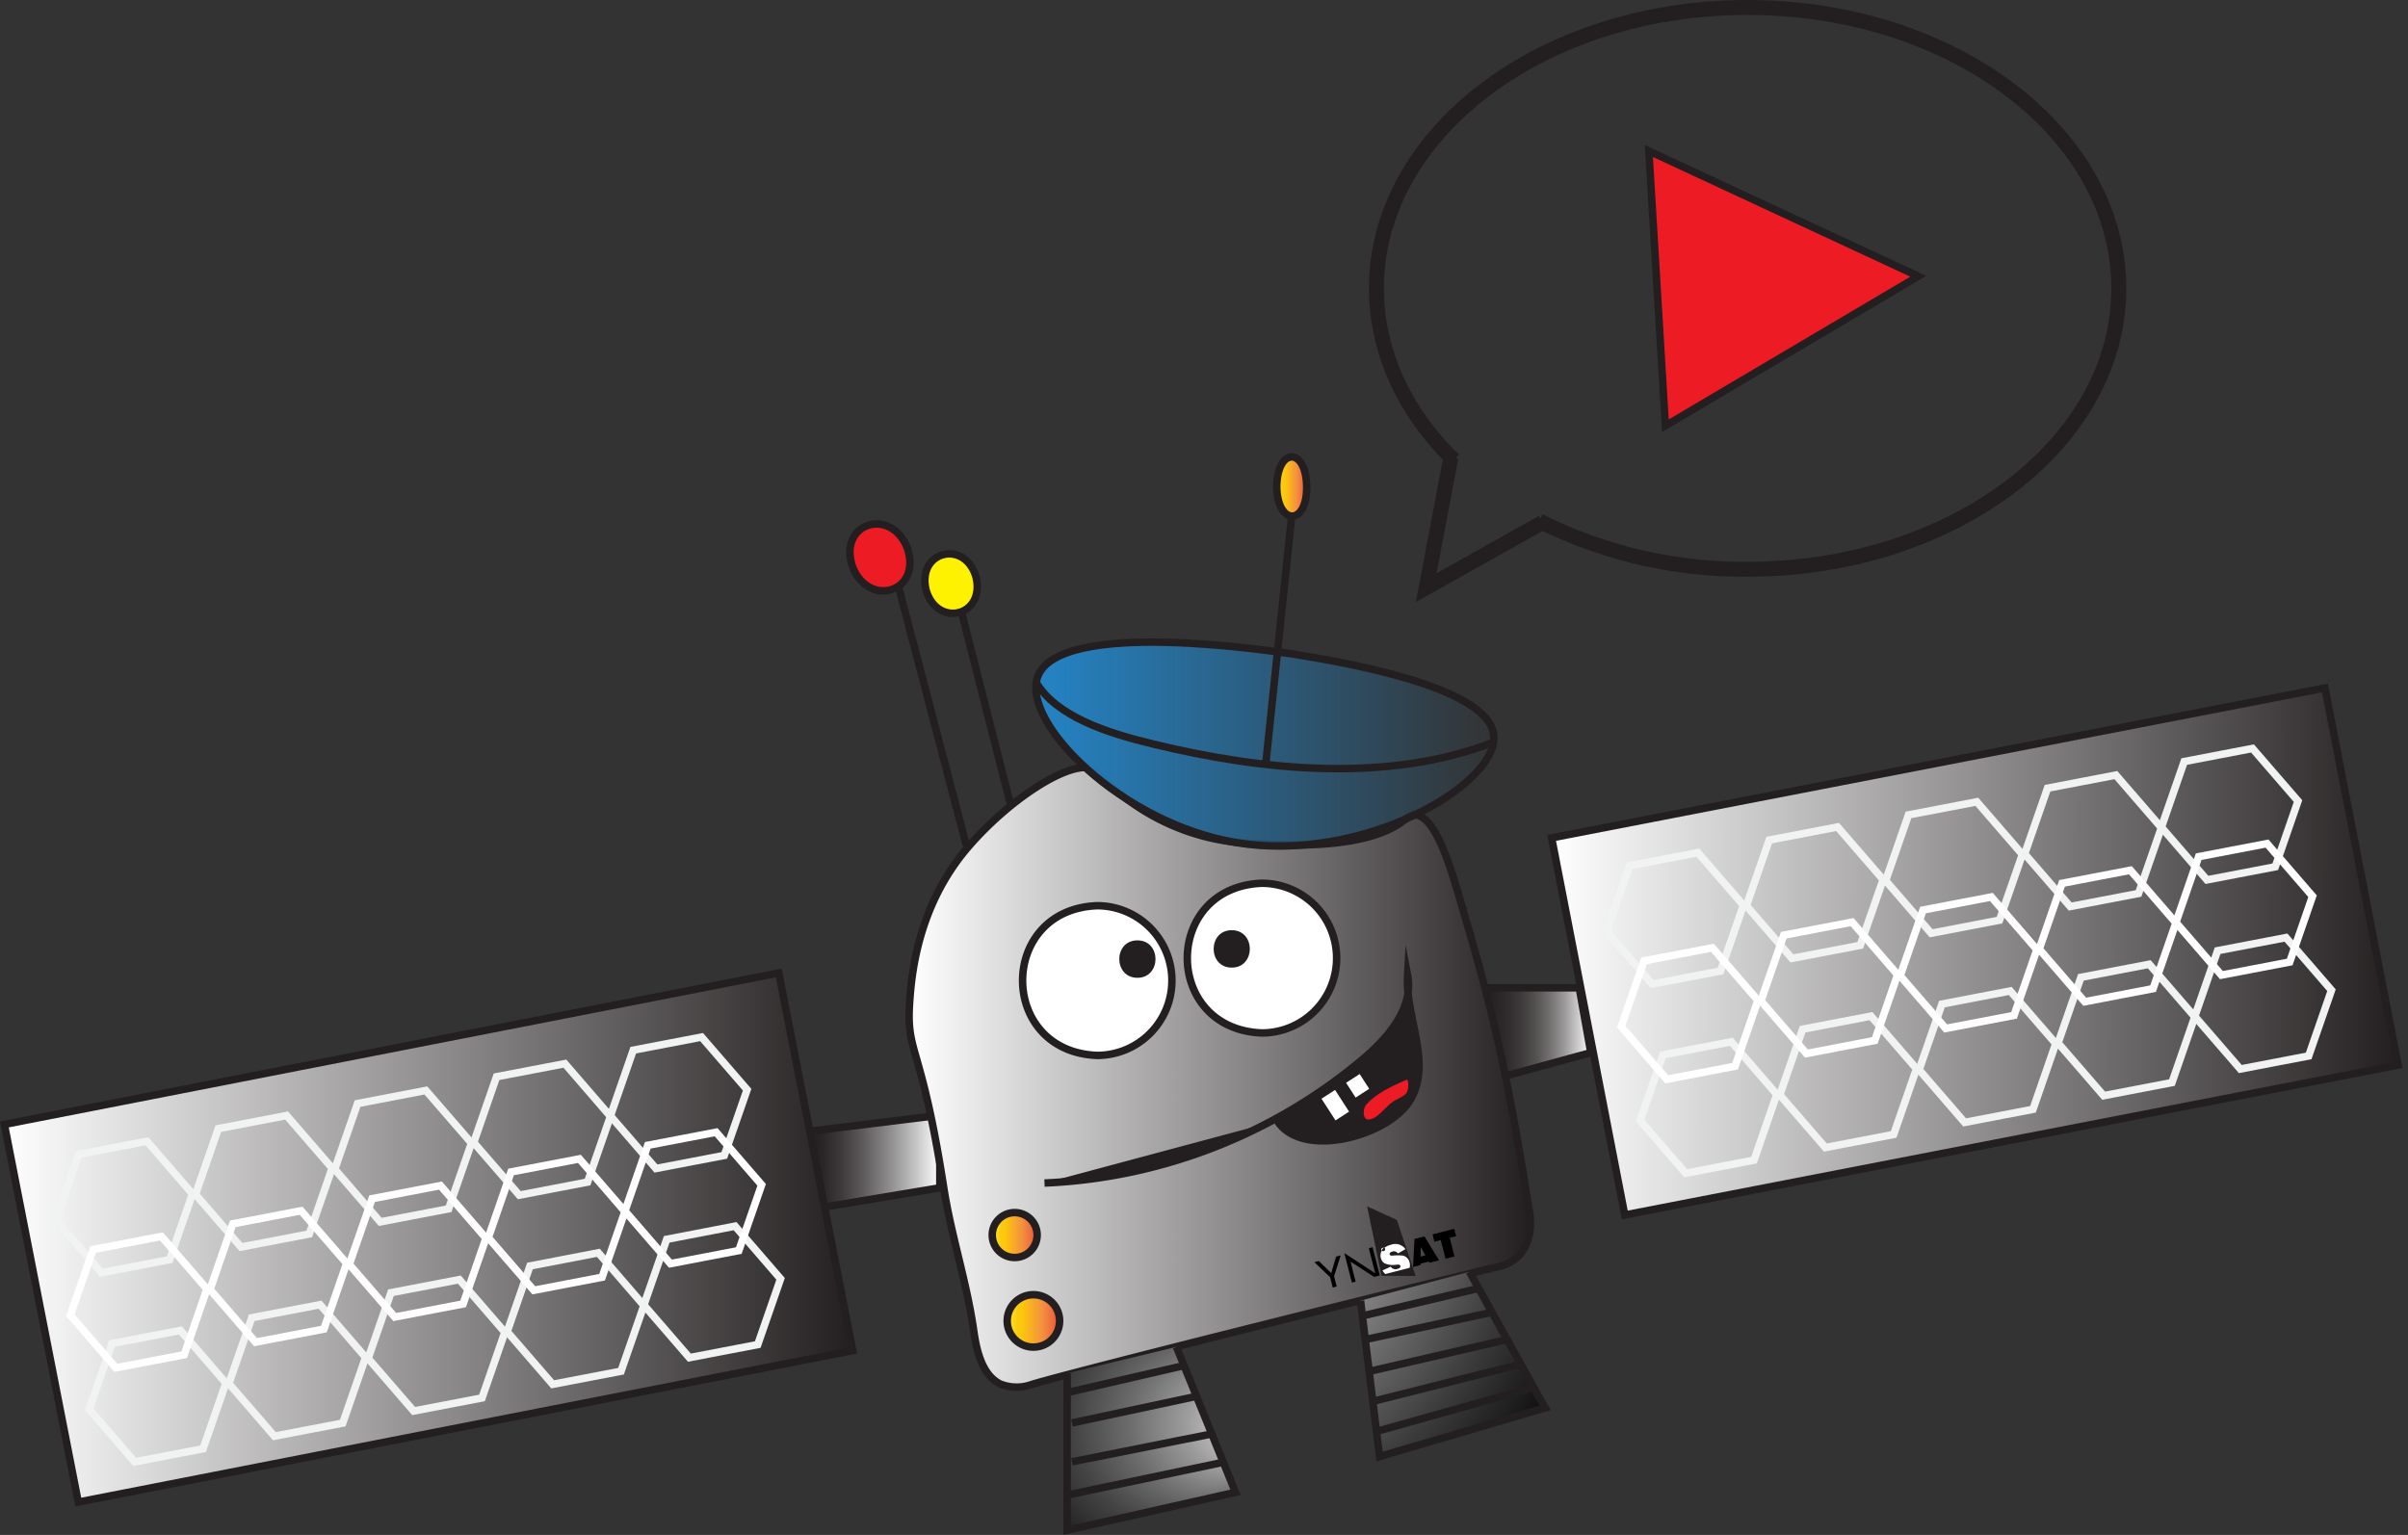 <svg xmlns="http://www.w3.org/2000/svg" xmlns:xlink="http://www.w3.org/1999/xlink" viewBox="0 0 321.63 205.06"><rect x="0" y="0" width="321.63" height="205.06" fill="#333333" stroke="none"/><defs><style>.cls-1,.cls-12,.cls-27,.cls-28,.cls-32{fill:none;}.cls-11,.cls-12,.cls-13,.cls-14,.cls-15,.cls-16,.cls-17,.cls-18,.cls-19,.cls-2,.cls-20,.cls-21,.cls-22,.cls-23,.cls-24,.cls-25,.cls-26,.cls-29,.cls-3,.cls-32,.cls-4,.cls-5,.cls-6,.cls-7,.cls-8,.cls-9{stroke:#231f20;}.cls-11,.cls-12,.cls-13,.cls-14,.cls-15,.cls-16,.cls-17,.cls-18,.cls-19,.cls-2,.cls-20,.cls-21,.cls-22,.cls-23,.cls-24,.cls-25,.cls-26,.cls-27,.cls-28,.cls-29,.cls-3,.cls-32,.cls-4,.cls-5,.cls-6,.cls-7,.cls-8,.cls-9{stroke-miterlimit:10;}.cls-2{fill:url(#linear-gradient);}.cls-3{fill:url(#linear-gradient-2);}.cls-4{fill:url(#White_Black);}.cls-5{fill:url(#Fading_Sky);}.cls-31,.cls-6{fill:#fff;}.cls-7{fill:url(#radial-gradient);}.cls-8{fill:#ed1c24;}.cls-9{fill:url(#Orange_Yellow);}.cls-10,.cls-11{fill:#231f20;}.cls-13{fill:#fff200;}.cls-14{fill:url(#radial-gradient-2);}.cls-15{fill:url(#Orange_Yellow-2);}.cls-16{fill:url(#Orange_Yellow-3);}.cls-17{fill:url(#White_Black-2);}.cls-18{fill:url(#White_Black-3);}.cls-19{fill:url(#White_Black-4);}.cls-20{fill:url(#White_Black-5);}.cls-21{fill:url(#White_Black-6);}.cls-22{fill:url(#White_Black-7);}.cls-23{fill:url(#White_Black-8);}.cls-24{fill:url(#White_Black-9);}.cls-25{fill:url(#White_Black-10);}.cls-26{fill:url(#White_Black-11);}.cls-27{stroke:#f1f2f2;}.cls-28{stroke:#fff;}.cls-29{fill:url(#White_Black-12);}.cls-30{clip-path:url(#clip-path);}.cls-32{stroke-width:2px;}</style><linearGradient id="linear-gradient" x1="108.23" y1="155.12" x2="125.53" y2="155.12" gradientUnits="userSpaceOnUse"><stop offset="0" stop-color="#231f20"/><stop offset="0.1" stop-color="#2a2627"/><stop offset="0.24" stop-color="#3e3a3b"/><stop offset="0.41" stop-color="#5e5b5c"/><stop offset="0.6" stop-color="#8b898a"/><stop offset="0.81" stop-color="#c4c3c3"/><stop offset="1" stop-color="#fff"/></linearGradient><linearGradient id="linear-gradient-2" x1="196.46" y1="137.95" x2="212.48" y2="137.95" gradientUnits="userSpaceOnUse"><stop offset="0" stop-color="#231f20"/><stop offset="0.17" stop-color="#262223"/><stop offset="0.31" stop-color="#302c2d"/><stop offset="0.44" stop-color="#403d3e"/><stop offset="0.56" stop-color="#585555"/><stop offset="0.67" stop-color="#767374"/><stop offset="0.78" stop-color="#9b9999"/><stop offset="0.88" stop-color="#c6c5c6"/><stop offset="0.99" stop-color="#f8f8f8"/><stop offset="1" stop-color="#fff"/></linearGradient><linearGradient id="White_Black" x1="121.41" y1="143.95" x2="204.33" y2="143.95" gradientUnits="userSpaceOnUse"><stop offset="0" stop-color="#fff"/><stop offset="1" stop-color="#231f20"/></linearGradient><linearGradient id="Fading_Sky" x1="138.35" y1="99.4" x2="199.54" y2="99.4" gradientUnits="userSpaceOnUse"><stop offset="0" stop-color="#2484c6"/><stop offset="1" stop-color="#2484c6" stop-opacity="0"/></linearGradient><radialGradient id="radial-gradient" cx="143.57" cy="190.18" fx="170.739" r="27.17" gradientUnits="userSpaceOnUse"><stop offset="0" stop-color="#fff"/><stop offset="0.1" stop-color="#d2d2d2"/><stop offset="0.23" stop-color="#9b9b9b"/><stop offset="0.37" stop-color="#6b6b6b"/><stop offset="0.5" stop-color="#454545"/><stop offset="0.63" stop-color="#272727"/><stop offset="0.76" stop-color="#111"/><stop offset="0.88" stop-color="#040404"/><stop offset="1"/></radialGradient><linearGradient id="Orange_Yellow" x1="170.53" y1="64.97" x2="174.53" y2="64.97" gradientUnits="userSpaceOnUse"><stop offset="0" stop-color="#fff33b"/><stop offset="0.04" stop-color="#fee72e"/><stop offset="0.12" stop-color="#fed51b"/><stop offset="0.2" stop-color="#fdca10"/><stop offset="0.28" stop-color="#fdc70c"/><stop offset="0.67" stop-color="#f3903f"/><stop offset="0.89" stop-color="#ed683c"/><stop offset="1" stop-color="#e93e3a"/></linearGradient><radialGradient id="radial-gradient-2" cx="158.33" cy="160.23" r="71.1" gradientUnits="userSpaceOnUse"><stop offset="0" stop-color="#fff"/><stop offset="0.1" stop-color="#dcdcdc"/><stop offset="0.39" stop-color="#7f7f7f"/><stop offset="0.62" stop-color="#3a3a3a"/><stop offset="0.78" stop-color="#101010"/><stop offset="0.87"/><stop offset="0.88" stop-color="#040404"/><stop offset="0.9" stop-color="#111"/><stop offset="0.92" stop-color="#262626"/><stop offset="0.94" stop-color="#434343"/><stop offset="0.95" stop-color="#696a6a"/><stop offset="0.97" stop-color="#979898"/><stop offset="0.99" stop-color="#cdcece"/><stop offset="1" stop-color="#f2f3f3"/></radialGradient><linearGradient id="Orange_Yellow-2" x1="132.53" y1="164.97" x2="138.53" y2="164.97" xlink:href="#Orange_Yellow"/><linearGradient id="Orange_Yellow-3" x1="134.53" y1="176.47" x2="141.53" y2="176.47" xlink:href="#Orange_Yellow"/><linearGradient id="White_Black-2" x1="142.66" y1="197.5" x2="163.69" y2="197.5" xlink:href="#White_Black"/><linearGradient id="White_Black-3" x1="143.18" y1="193.42" x2="161.99" y2="193.42" xlink:href="#White_Black"/><linearGradient id="White_Black-4" x1="143.18" y1="188.31" x2="159.92" y2="188.31" xlink:href="#White_Black"/><linearGradient id="White_Black-5" x1="142.66" y1="184.22" x2="158.16" y2="184.22" xlink:href="#White_Black"/><linearGradient id="White_Black-6" x1="183.85" y1="188.29" x2="204.85" y2="188.29" xlink:href="#White_Black"/><linearGradient id="White_Black-7" x1="183.36" y1="184.74" x2="203.13" y2="184.74" xlink:href="#White_Black"/><linearGradient id="White_Black-8" x1="182.87" y1="181.09" x2="201.3" y2="181.09" xlink:href="#White_Black"/><linearGradient id="White_Black-9" x1="182.35" y1="177.14" x2="199.28" y2="177.14" xlink:href="#White_Black"/><linearGradient id="White_Black-10" x1="181.97" y1="173.96" x2="197.5" y2="173.96" xlink:href="#White_Black"/><linearGradient id="White_Black-11" x1="0.59" y1="165.32" x2="113.89" y2="165.32" gradientTransform="translate(32.81 -7.91) rotate(11.07)" xlink:href="#White_Black"/><linearGradient id="White_Black-12" x1="207.74" y1="126.77" x2="321.05" y2="126.77" gradientTransform="translate(29.26 -48.41) rotate(11.07)" xlink:href="#White_Black"/><clipPath id="clip-path"><rect class="cls-1" x="174.52" y="158.79" width="20.6" height="14.57" transform="translate(-35.38 50.97) rotate(-14.34)"/></clipPath></defs><g id="Layer_2" data-name="Layer 2"><g id="Layer_1-2" data-name="Layer 1"><polyline class="cls-2" points="110.14 161.25 125.53 158.69 125.53 148.99 108.23 151.12"/><polygon class="cls-3" points="200.38 143.94 212.48 140.63 210.93 131.97 196.46 131.97 200.38 143.94"/><path class="cls-4" d="M146.33,102.93c-2.63-1.91-11.2,3.47-17,10.21-6.83,7.92-7.59,17.22-7.83,20.77-.48,7,1.55,5.29,4.59,25,1,6.25,3,12.3,3.92,18.55.3,2.06.86,6.12,3.6,7.44a5.92,5.92,0,0,0,4.23.05c6.63-2,58.27-14.82,62-15.66,3.87-.7,5-4.15,4.43-7.49-3.37-21.31-5.53-28.93-9.53-42.55-1.13-3.75-3.1-10.36-5.79-10.38-.69,0-1,.44-2,1.15-4.5,3-12.91,3.11-18.51,2.68A29.66,29.66,0,0,1,146.33,102.93Z"/><path class="cls-5" d="M138.59,90.44c-2.19,6.13,11.25,19.58,26.55,22.13,16.8,2.78,34.94-7.72,34.38-14.3s-20.43-9.86-26.89-10.9C170,87,141.4,82.55,138.59,90.44Z"/><line class="cls-6" x1="119.52" y1="76.48" x2="129.06" y2="112.91"/><line class="cls-6" x1="128.38" y1="81.59" x2="134.92" y2="107.27"/><line class="cls-6" x1="172.63" y1="67.97" x2="169.06" y2="102.11"/><polyline class="cls-7" points="142.53 183.47 142.53 204.43 165.02 199.37 157.13 179.94"/><path class="cls-8" d="M121.19,73.22c2,5.87-5.13,8.07-7.32,2.49C111.88,69.85,119,67.65,121.19,73.22Z"/><path class="cls-9" d="M170.53,65c.08-5.28,3.93-5.28,4,0S170.61,70.25,170.53,65Z"/><path class="cls-6" d="M156.53,131a10,10,0,0,1-10,10c-13.26-.53-13.26-19.48,0-20A10,10,0,0,1,156.53,131Z"/><path class="cls-6" d="M178.53,128a10,10,0,0,1-10,10c-13.26-.53-13.26-19.48,0-20A10,10,0,0,1,178.53,128Z"/><path class="cls-10" d="M151.92,130.63c3.22,0,3.23-5,0-5s-3.22,5,0,5Z"/><path class="cls-10" d="M164.52,129.27c3.22,0,3.22-5,0-5s-3.22,5,0,5Z"/><path class="cls-11" d="M139.51,158.05a70.75,70.75,0,0,0,42.67-16.68c3.33-2.85,6.66-6.78,5.83-11.08-.32,5.5,3.13,11.37.58,16.26-2.44,5.06-14.61,8.53-18,3.17"/><path class="cls-8" d="M182,147.38c1.45-1.71,3.66-2.7,5.69-3.59.33-.16.76-.12.78.3a3,3,0,0,1-.13,2.11c-.4.65-1.2.9-1.84,1.29-1.15.71-2,2.21-3.35,2.53C181.56,150.37,181.34,148.44,182,147.38Z"/><path class="cls-12" d="M138.35,91.1c2.69,4.59,9.46,6.82,15.76,8.32,14.54,3.53,31.28,5.22,45.43-.28"/><path class="cls-13" d="M130.37,77.11c1.25,5.23-5.2,6.81-6.68,1.71C122.44,73.6,128.9,72,130.37,77.11Z"/><polyline class="cls-14" points="196.27 169.91 206.37 188.09 184.26 194.59 181.72 173.76"/><path class="cls-15" d="M138.53,165a3,3,0,0,1-6,0A3,3,0,0,1,138.53,165Z"/><path class="cls-16" d="M134.53,176.47a3.5,3.5,0,0,1,7,0A3.5,3.5,0,0,1,134.53,176.47Z"/><line class="cls-17" x1="142.66" y1="199.71" x2="163.69" y2="195.29"/><line class="cls-18" x1="143.18" y1="195.29" x2="161.99" y2="191.54"/><line class="cls-19" x1="143.18" y1="190.1" x2="159.92" y2="186.52"/><line class="cls-20" x1="142.66" y1="186.01" x2="158.16" y2="182.43"/><line class="cls-21" x1="183.85" y1="191.24" x2="204.85" y2="185.35"/><line class="cls-22" x1="183.36" y1="187.22" x2="203.13" y2="182.25"/><line class="cls-23" x1="182.87" y1="183.22" x2="201.3" y2="178.96"/><line class="cls-24" x1="182.35" y1="178.96" x2="199.28" y2="175.32"/><line class="cls-25" x1="181.97" y1="175.8" x2="197.5" y2="172.12"/><rect class="cls-6" x="176.77" y="145.44" width="3.16" height="4.45" transform="translate(-51.58 120.34) rotate(-32.85)"/><rect class="cls-6" x="179.76" y="143.4" width="3.16" height="3.35" transform="translate(-49.7 121.55) rotate(-32.85)"/><rect class="cls-26" x="4.54" y="139.62" width="105.4" height="51.41" transform="translate(-30.68 14.07) rotate(-11.07)"/><polygon class="cls-27" points="22.66 168.28 13.53 170.03 7.45 163 10.49 154.22 19.63 152.47 25.7 159.5 22.66 168.28"/><polygon class="cls-27" points="27.12 193.55 17.99 195.3 11.91 188.27 14.96 179.49 24.09 177.74 30.17 184.77 27.12 193.55"/><polygon class="cls-28" points="24.6 180.99 15.47 182.74 9.39 175.71 12.44 166.93 21.56 165.18 27.64 172.21 24.6 180.99"/><polygon class="cls-27" points="41.31 164.85 32.19 166.6 26.11 159.57 29.16 150.78 38.28 149.03 44.36 156.06 41.31 164.85"/><polygon class="cls-27" points="45.78 190.12 36.65 191.87 30.57 184.84 33.62 176.05 42.75 174.3 48.83 181.34 45.78 190.12"/><polygon class="cls-28" points="43.26 177.56 34.13 179.31 28.05 172.28 31.09 163.5 40.22 161.75 46.3 168.78 43.26 177.56"/><polygon class="cls-27" points="59.92 161.49 50.79 163.24 44.71 156.21 47.76 147.43 56.88 145.68 62.97 152.71 59.92 161.49"/><polygon class="cls-27" points="64.38 186.76 55.25 188.51 49.17 181.48 52.22 172.7 61.35 170.95 67.43 177.98 64.38 186.76"/><polygon class="cls-28" points="61.86 174.2 52.73 175.95 46.65 168.92 49.7 160.14 58.83 158.39 64.91 165.42 61.86 174.2"/><polygon class="cls-27" points="78.48 157.92 69.36 159.67 63.27 152.64 66.32 143.85 75.45 142.1 81.53 149.14 78.48 157.92"/><polygon class="cls-27" points="82.95 183.19 73.82 184.94 67.74 177.91 70.79 169.13 79.92 167.37 86 174.41 82.95 183.19"/><polygon class="cls-28" points="80.42 170.63 71.3 172.38 65.22 165.35 68.26 156.57 77.39 154.82 83.47 161.85 80.42 170.63"/><polygon class="cls-27" points="96.74 154.36 87.61 156.11 81.53 149.08 84.58 140.3 93.71 138.55 99.79 145.58 96.74 154.36"/><polygon class="cls-27" points="101.21 179.63 92.08 181.38 86 174.35 89.05 165.57 98.18 163.81 104.26 170.85 101.21 179.63"/><polygon class="cls-28" points="98.68 167.07 89.55 168.82 83.47 161.79 86.52 153.01 95.65 151.26 101.73 158.29 98.68 167.07"/><rect class="cls-29" x="211.7" y="101.06" width="105.4" height="51.41" transform="matrix(0.98, -0.19, 0.19, 0.98, -19.42, 53.12)"/><polygon class="cls-27" points="229.81 129.72 220.68 131.47 214.6 124.44 217.65 115.66 226.78 113.91 232.86 120.94 229.81 129.72"/><polygon class="cls-27" points="234.28 154.99 225.15 156.74 219.06 149.71 222.11 140.93 231.24 139.18 237.32 146.21 234.28 154.99"/><polygon class="cls-28" points="231.75 142.44 222.62 144.19 216.54 137.16 219.59 128.37 228.72 126.62 234.8 133.66 231.75 142.44"/><polygon class="cls-27" points="248.47 126.29 239.34 128.04 233.26 121.01 236.31 112.23 245.44 110.48 251.52 117.51 248.47 126.29"/><polygon class="cls-27" points="252.93 151.56 243.81 153.31 237.72 146.28 240.77 137.5 249.9 135.75 255.98 142.78 252.93 151.56"/><polygon class="cls-28" points="250.41 139 241.28 140.75 235.2 133.72 238.25 124.94 247.38 123.19 253.46 130.22 250.41 139"/><polygon class="cls-27" points="267.07 122.93 257.94 124.68 251.86 117.65 254.91 108.87 264.04 107.12 270.12 114.15 267.07 122.93"/><polygon class="cls-27" points="271.54 148.2 262.41 149.95 256.33 142.92 259.38 134.14 268.5 132.39 274.58 139.42 271.54 148.2"/><polygon class="cls-28" points="269.01 135.65 259.88 137.4 253.8 130.37 256.85 121.58 265.98 119.83 272.06 126.87 269.01 135.65"/><polygon class="cls-27" points="285.64 119.36 276.51 121.11 270.43 114.08 273.48 105.3 282.61 103.55 288.69 110.58 285.64 119.36"/><polygon class="cls-27" points="290.1 144.63 280.98 146.38 274.89 139.35 277.94 130.57 287.07 128.82 293.15 135.85 290.1 144.63"/><polygon class="cls-28" points="287.58 132.08 278.45 133.83 272.37 126.8 275.42 118.01 284.55 116.26 290.63 123.29 287.58 132.08"/><polygon class="cls-27" points="303.9 115.8 294.77 117.55 288.69 110.52 291.74 101.74 300.86 99.99 306.94 107.02 303.9 115.8"/><polygon class="cls-27" points="308.36 141.07 299.23 142.82 293.15 135.79 296.2 127.01 305.33 125.26 311.41 132.29 308.36 141.07"/><polygon class="cls-28" points="305.83 128.52 296.71 130.27 290.63 123.24 293.67 114.45 302.8 112.7 308.88 119.73 305.83 128.52"/><g class="cls-30"><polygon class="cls-10" points="184.53 170.44 182.6 161.16 186.58 162.98 189.08 170.47 184.53 170.44"/><polygon points="179.07 167.72 178.46 167.88 177.81 170.09 176.16 168.47 175.56 168.62 177.66 170.63 178.01 172.01 178.54 171.87 178.19 170.5 179.07 167.72"/><polygon points="182.83 166.76 183.69 170.11 179.56 167.41 180.57 171.35 181.07 171.23 180.39 168.55 183.54 170.59 184.3 170.4 183.33 166.63 182.83 166.76"/><polygon points="193.64 165.37 194.49 165.15 194.24 164.16 191.34 164.91 191.59 165.89 192.44 165.67 193.08 168.16 194.27 167.85 193.64 165.37"/><path d="M190.26,165.18l-1.33.34-.19,3.74,1-.26v-.18l.7-.18.41-.1.09.16,1.27-.33Zm-.26,2.63-.24.06v-.42l0-.86.63,1.11Z"/><g class="cls-30"><path class="cls-31" d="M187.88,168a1.12,1.12,0,0,0-.62-.27,7.66,7.66,0,0,0-1.12,0,1,1,0,0,1-.39,0,.23.23,0,0,1-.14-.15c0-.17.07-.29.35-.37a.65.65,0,0,1,.76.25l1-.58a1.66,1.66,0,0,0-1.92-.59,2.51,2.51,0,0,0-.9.42.24.24,0,0,1-.08.43.22.22,0,0,1-.24-.07,1.23,1.23,0,0,0-.14,1,1.14,1.14,0,0,0,.5.71,2.86,2.86,0,0,0,1.53.19,1.05,1.05,0,0,1,.43,0,.25.25,0,0,1,.16.17c0,.17-.09.3-.41.38a.74.74,0,0,1-.89-.3l-1.11.51a2.06,2.06,0,0,0,.38.48l3.24-.83a1.24,1.24,0,0,0,0-.74,1.2,1.2,0,0,0-.39-.64"/><path class="cls-31" d="M184.6,167a1.23,1.23,0,0,1,.27-.29.27.27,0,0,0-.2,0,.24.24,0,0,0-.17.3.31.31,0,0,0,.05.1l0-.07"/><path class="cls-10" d="M184.79,167.11a.24.24,0,0,0,.08-.43,1.23,1.23,0,0,0-.27.29l0,.07a.22.22,0,0,0,.24.07"/></g></g><polygon class="cls-8" points="220.23 20.17 222.44 56.88 256.22 36.91 220.23 20.17"/><path class="cls-32" d="M194.17,61.46c-6.47-6.34-10.32-14.3-10.32-22.93C183.85,17.8,206,1,233.4,1S283,17.8,283,38.53,260.77,76.05,233.4,76.05a61,61,0,0,1-27.82-6.46"/><polyline class="cls-32" points="193.8 61.08 190.49 78.51 206.01 69.8"/></g></g></svg>